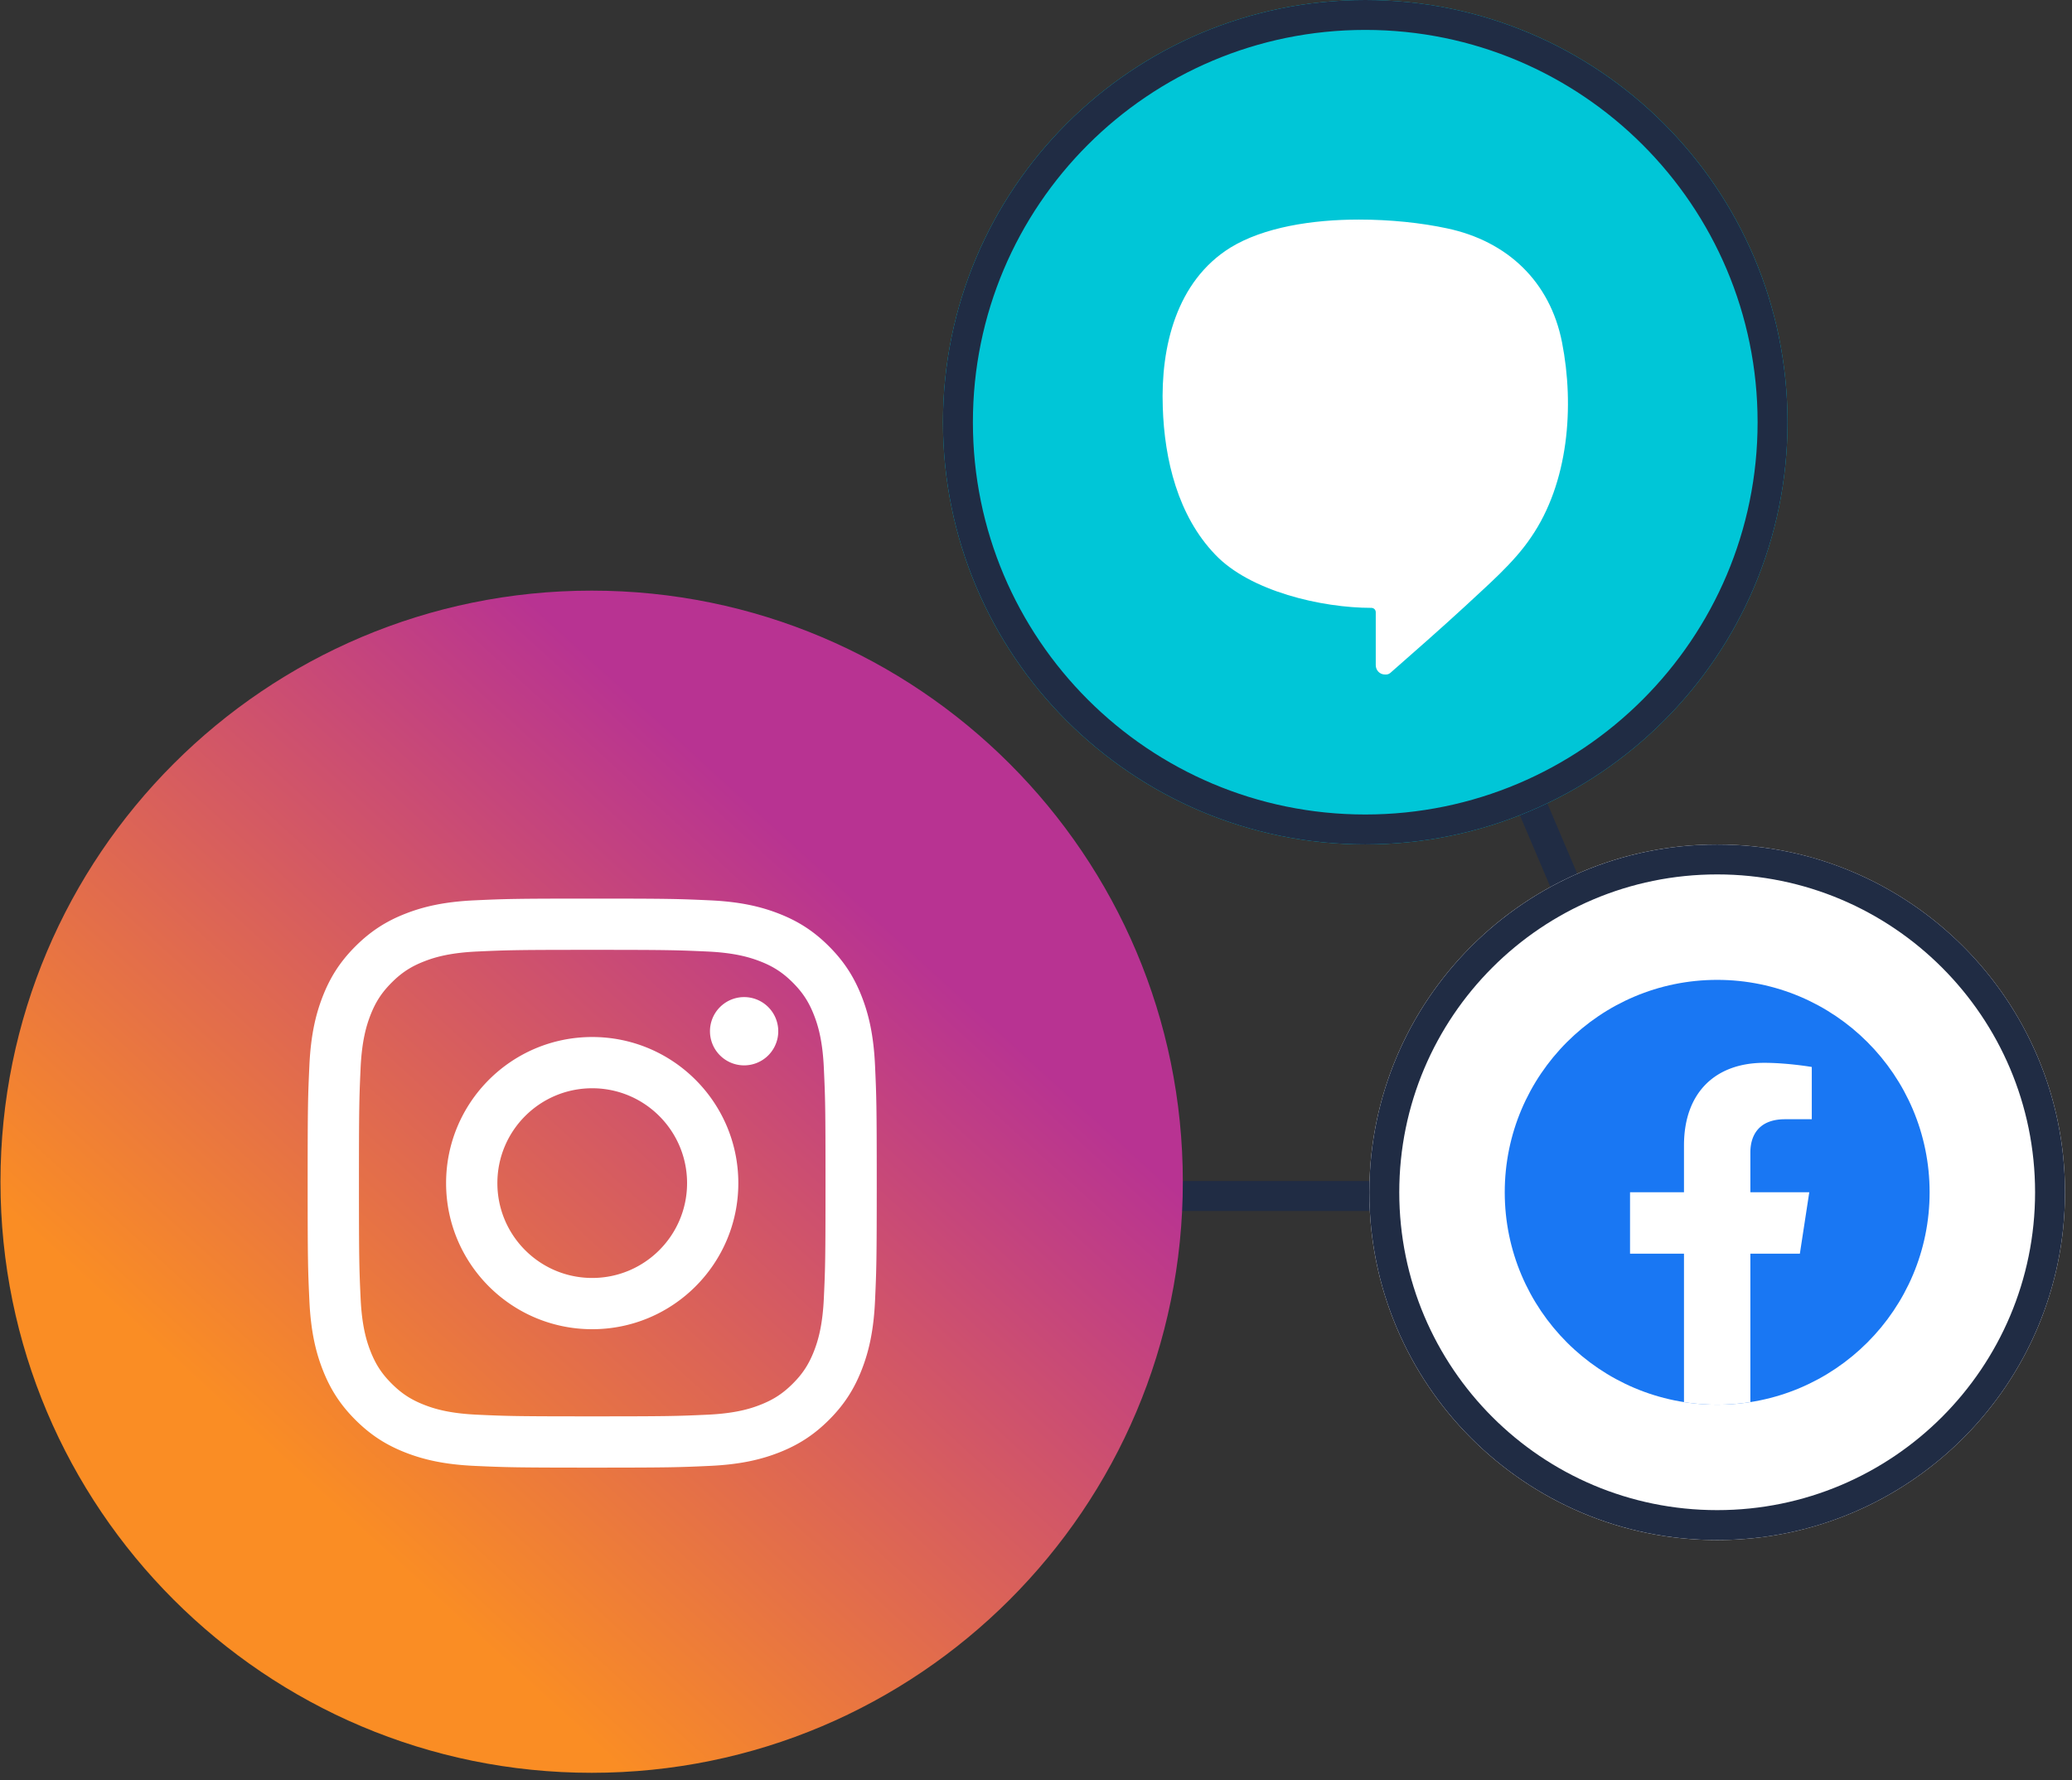 <svg width="277" height="238" viewBox="0 0 277 238" fill="none" xmlns="http://www.w3.org/2000/svg"><rect x="0" y="0" width="277" height="238" fill="#333333" stroke="none"/><path fill-rule="evenodd" clip-rule="evenodd" d="M201.308 99.476a2 2 0 0 1 2.623 1.058l9.337 21.954a2 2 0 0 1-3.681 1.565l-9.337-21.954a2 2 0 0 1 1.058-2.623Zm-16.244 60.439a2 2 0 0 1-2 2h-26a2 2 0 0 1 0-4h26a2 2 0 0 1 2 2Z" fill="#202C44"/><path d="M158.129 158.004c0 43.648-35.384 79.032-79.032 79.032-43.649 0-79.033-35.384-79.033-79.032 0-43.648 35.384-79.032 79.033-79.032 43.648 0 79.032 35.384 79.032 79.032Z" fill="url(#blip_instagram__a)"/><path d="M66.493 158.19c0-7.003 5.675-12.682 12.678-12.682 7.003 0 12.682 5.679 12.682 12.682s-5.679 12.682-12.682 12.682-12.678-5.679-12.678-12.682Zm-6.856 0c0 10.789 8.745 19.534 19.534 19.534s19.534-8.745 19.534-19.534-8.745-19.534-19.534-19.534-19.534 8.745-19.534 19.534Zm35.277-20.309a4.566 4.566 0 0 0 7.792 3.231 4.572 4.572 0 0 0 1.25-2.336 4.571 4.571 0 0 0-1.939-4.688 4.57 4.57 0 0 0-2.536-.77h-.002a4.568 4.568 0 0 0-4.565 4.563Zm-31.112 51.275c-3.709-.169-5.725-.787-7.064-1.309-1.776-.692-3.044-1.515-4.376-2.846-1.333-1.33-2.157-2.596-2.846-4.372-.522-1.339-1.14-3.356-1.308-7.065-.185-4.01-.221-5.214-.221-15.373 0-10.159.04-11.361.22-15.374.17-3.709.792-5.721 1.31-7.065.69-1.776 1.514-3.043 2.845-4.375 1.33-1.333 2.596-2.157 4.376-2.846 1.339-.522 3.355-1.14 7.064-1.308 4.01-.185 5.215-.222 15.37-.222 10.154 0 11.36.04 15.373.222 3.709.169 5.721.791 7.064 1.309 1.776.688 3.044 1.515 4.376 2.845 1.332 1.331 2.154 2.6 2.846 4.376.522 1.339 1.14 3.356 1.308 7.065.185 4.013.221 5.214.221 15.373 0 10.159-.036 11.36-.221 15.374-.169 3.709-.79 5.725-1.308 7.064-.692 1.776-1.515 3.044-2.846 4.373-1.331 1.329-2.6 2.154-4.376 2.845-1.339.523-3.355 1.141-7.064 1.309-4.01.185-5.215.221-15.374.221s-11.36-.036-15.369-.221Zm-.315-68.778c-4.05.185-6.817.827-9.234 1.767-2.501.971-4.621 2.274-6.739 4.388-2.117 2.114-3.416 4.235-4.388 6.739-.94 2.418-1.582 5.184-1.767 9.234-.187 4.056-.23 5.353-.23 15.684s.043 11.628.23 15.684c.185 4.05.827 6.816 1.767 9.234.972 2.501 2.272 4.626 4.388 6.739 2.117 2.113 4.235 3.414 6.74 4.388 2.42.94 5.183 1.582 9.233 1.767 4.059.184 5.353.23 15.684.23s11.628-.043 15.684-.23c4.05-.185 6.816-.827 9.234-1.767 2.501-.974 4.622-2.274 6.739-4.388s3.414-4.238 4.388-6.739c.94-2.418 1.585-5.184 1.767-9.234.184-4.059.227-5.353.227-15.684s-.043-11.628-.227-15.684c-.185-4.05-.827-6.817-1.767-9.234-.974-2.501-2.274-4.622-4.388-6.739s-4.238-3.417-6.736-4.388c-2.421-.94-5.187-1.585-9.234-1.767-4.057-.185-5.353-.23-15.682-.23-10.33 0-11.629.043-15.687.23m212.575 39.037c0 25.681-20.818 46.5-46.5 46.5-25.681 0-46.5-20.819-46.5-46.5s20.819-46.5 46.5-46.5c25.682 0 46.5 20.819 46.5 46.5Z" fill="#fff"/><path fill-rule="evenodd" clip-rule="evenodd" d="M229.564 201.915c23.473 0 42.5-19.028 42.5-42.5s-19.027-42.5-42.5-42.5c-23.472 0-42.5 19.028-42.5 42.5s19.028 42.5 42.5 42.5Zm0 4c25.682 0 46.5-20.819 46.5-46.5s-20.818-46.5-46.5-46.5c-25.681 0-46.5 20.819-46.5 46.5s20.819 46.5 46.5 46.5Z" fill="#202C44"/><path d="M229.565 187.815c15.684 0 28.4-12.715 28.4-28.4 0-15.685-12.716-28.4-28.4-28.4-15.685 0-28.4 12.715-28.4 28.4 0 15.685 12.715 28.4 28.4 28.4Z" fill="#1977F3"/><path d="m240.619 167.626 1.258-8.211h-7.875v-5.328c0-2.244 1.098-4.437 4.628-4.437h3.583v-6.989s-3.251-.555-6.358-.555c-6.486 0-10.728 3.93-10.728 11.051v6.258h-7.212v8.211h7.212v19.846a28.6 28.6 0 0 0 4.438.343c1.509 0 2.991-.12 4.437-.343v-19.846h6.617Z" fill="#fff"/><path d="M238.968 56.452c0 31.177-25.275 56.451-56.452 56.451s-56.452-25.274-56.452-56.451C126.064 25.274 151.339 0 182.516 0s56.452 25.274 56.452 56.452Z" fill="#00C6D7"/><path fill-rule="evenodd" clip-rule="evenodd" d="M182.516 108.903c28.968 0 52.452-23.483 52.452-52.451C234.968 27.483 211.484 4 182.516 4c-28.968 0-52.452 23.483-52.452 52.452 0 28.968 23.484 52.451 52.452 52.451Zm0 4c31.177 0 56.452-25.274 56.452-56.451C238.968 25.274 213.693 0 182.516 0s-56.452 25.274-56.452 56.452c0 31.177 25.275 56.451 56.452 56.451Z" fill="#202C44"/><path d="M181.663 29.358c-6.262 0-12.743 1.03-17.185 3.756-7.209 4.492-9.321 13.255-9.029 21.356.218 6.996 2.039 14.508 6.99 19.663 4.661 4.934 14.273 7.143 20.899 7.143.291 0 .583.221.583.59v7.07c0 .662.509 1.251 1.238 1.251h.145c.291 0 .51-.147.656-.294 3.276-2.873 6.626-5.818 9.83-8.764 3.058-2.872 6.554-5.818 8.884-9.28 5.024-7.29 5.825-17.526 4.15-26.069-1.602-8.174-7.354-13.55-15.364-15.244-3.423-.737-7.573-1.178-11.797-1.178Z" fill="#fff"/><defs><linearGradient id="blip_instagram__a" x1="41.565" y1="198.972" x2="114.064" y2="119.472" gradientUnits="userSpaceOnUse"><stop stop-color="#FA8D24"/><stop offset="1" stop-color="#B83392"/></linearGradient></defs></svg>